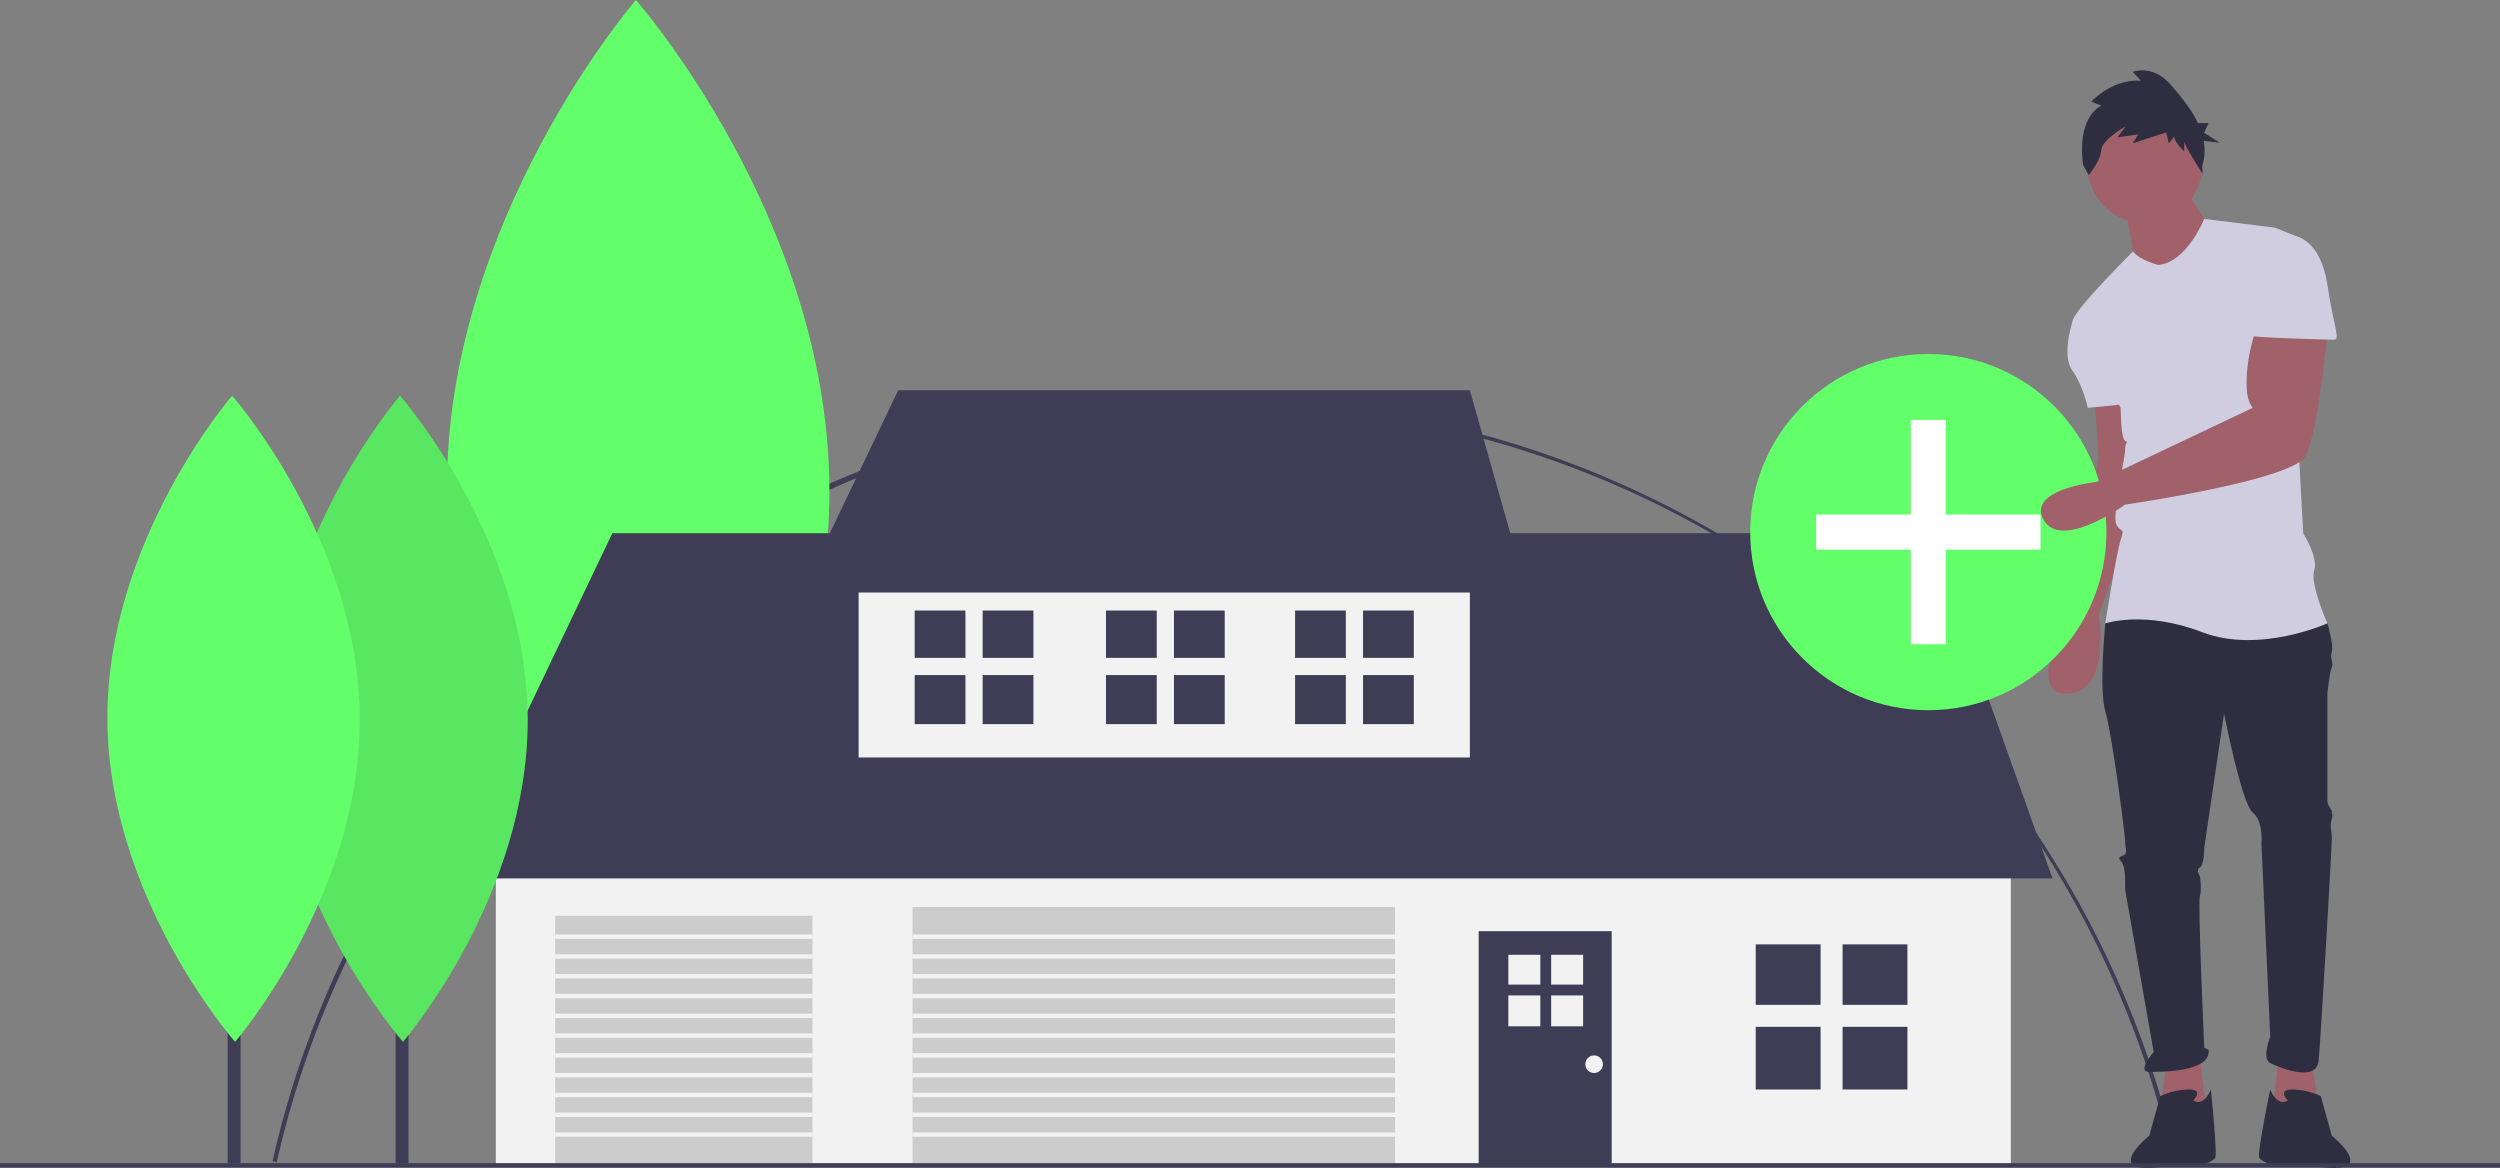 <svg id="a47a0a21-9b01-4fbd-9b4d-87f66ed38e86" data-name="Layer 1" xmlns="http://www.w3.org/2000/svg" width="1137" height="531.168" viewBox="0 0 1137 531.168"><rect x="0" y="0" width="1137" height="531.168" fill="#808080" stroke="none"/><title>buy_house</title><path d="M157.398,712.972l-1.951-.439c21.756-96.751,76.43-184.609,153.951-247.392A444.114,444.114,0,0,1,1021.553,711.352l-1.949.443C973.55,509.586,796.329,368.361,588.634,368.361,383.66,368.361,202.3,513.29,157.398,712.972Z" transform="translate(-31.5 -184.416)" fill="#3f3d56"/><polygon points="1051.5 482.5 1054.5 504.5 1033.5 506.5 1036.5 479.5 1051.5 482.5" fill="#a0616a"/><path d="M984,364.916s2,27,2,28-14,70-14,70-20,38,0,37,14-36,14-36l21-58-9-41Z" transform="translate(-31.5 -184.416)" fill="#a0616a"/><polygon points="985.5 482.5 982.5 504.5 1003.5 506.5 1000.5 479.5 985.5 482.5" fill="#a0616a"/><path d="M994,460.916l-5,7s-3,30,0,40,9,56,9,59,1,5,0,6-4,1-2,3,2,8,2,8v5l13,74s-8,9-2,9,28,0,27-10l-2-1s-3-66-2-69,0-9,0-9-2-3,0-4,2-9,2-9l9-61s8,41,13,45,4,14,4,14l4,88s-4,10,0,12,21,9,22-1,6-97,6-101-1-6,0-9-1-3,0-3-2-3-2-5v-49s1-10,2-12-1-4,0-7-2-13-2-13l-45-12Z" transform="translate(-31.5 -184.416)" fill="#2f2e41"/><path d="M1029,684.916s5-5-2-5a32.549,32.549,0,0,0-13,3l-5,18s-20.5,16.5,2.5,14.5,19.5-.5,19.5-.5,7-2,8-4-2-31-2-31S1034,687.916,1029,684.916Z" transform="translate(-31.5 -184.416)" fill="#2f2e41"/><path d="M1072,684.916s-5-5,2-5a32.549,32.549,0,0,1,13,3l5,18s20.5,16.5-2.5,14.5-22.5-.5-22.5-.5-7-2-8-4,5-31,5-31S1067,687.916,1072,684.916Z" transform="translate(-31.5 -184.416)" fill="#2f2e41"/><rect x="286.141" y="177.432" width="8.903" height="351.653" fill="#3f3d56"/><path d="M408.705,406.662c.567,122.964-85.945,223.048-85.945,223.048s-87.431-99.282-87.998-222.246,85.945-223.048,85.945-223.048S408.138,283.697,408.705,406.662Z" transform="translate(-31.5 -184.416)" fill="#63ff6a"/><rect x="225.5" y="383.5" width="689" height="146" fill="#f2f2f2"/><polygon points="203.5 399.5 278.5 242.5 877.5 242.5 933.5 399.5 203.5 399.5" fill="#3f3d56"/><rect x="390.5" y="252.5" width="278" height="92" fill="#f2f2f2"/><polygon points="408.5 177.5 364.5 269.5 694.5 269.5 668.5 177.5 408.5 177.5" fill="#3f3d56"/><rect x="415" y="412.5" width="219.5" height="117" fill="#ccc"/><rect x="252.5" y="416.5" width="117" height="113" fill="#ccc"/><rect x="672.5" y="423.5" width="60.5" height="106" fill="#3f3d56"/><rect y="529" width="1137" height="2" fill="#3f3d56"/><rect x="179.905" y="297.059" width="5.875" height="232.053" fill="#3f3d56"/><path d="M271.497,511.047c.374,81.143-56.715,147.187-56.715,147.187s-57.695-65.515-58.069-146.658,56.715-147.188,56.715-147.188S271.123,429.904,271.497,511.047Z" transform="translate(-31.5 -184.416)" fill="#63ff6a"/><path d="M271.497,511.047c.374,81.143-56.715,147.187-56.715,147.187s-57.695-65.515-58.069-146.658,56.715-147.188,56.715-147.188S271.123,429.904,271.497,511.047Z" transform="translate(-31.5 -184.416)" opacity="0.1"/><rect x="103.533" y="297.059" width="5.875" height="232.053" fill="#3f3d56"/><path d="M195.125,511.047c.374,81.143-56.715,147.187-56.715,147.187s-57.695-65.515-58.069-146.658,56.715-147.188,56.715-147.188S194.751,429.904,195.125,511.047Z" transform="translate(-31.5 -184.416)" fill="#63ff6a"/><rect x="798.5" y="429.5" width="29.5" height="27.5" fill="#3f3d56"/><rect x="838" y="429.5" width="29.5" height="27.5" fill="#3f3d56"/><rect x="798.5" y="467" width="29.5" height="28.5" fill="#3f3d56"/><rect x="838" y="467" width="29.5" height="28.5" fill="#3f3d56"/><rect x="416" y="277.674" width="23.087" height="21.522" fill="#3f3d56"/><rect x="446.913" y="277.674" width="23.087" height="21.522" fill="#3f3d56"/><rect x="416" y="307.022" width="23.087" height="22.304" fill="#3f3d56"/><rect x="446.913" y="307.022" width="23.087" height="22.304" fill="#3f3d56"/><rect x="589" y="277.674" width="23.087" height="21.522" fill="#3f3d56"/><rect x="619.913" y="277.674" width="23.087" height="21.522" fill="#3f3d56"/><rect x="589" y="307.022" width="23.087" height="22.304" fill="#3f3d56"/><rect x="619.913" y="307.022" width="23.087" height="22.304" fill="#3f3d56"/><rect x="503" y="277.674" width="23.087" height="21.522" fill="#3f3d56"/><rect x="533.913" y="277.674" width="23.087" height="21.522" fill="#3f3d56"/><rect x="503" y="307.022" width="23.087" height="22.304" fill="#3f3d56"/><rect x="533.913" y="307.022" width="23.087" height="22.304" fill="#3f3d56"/><rect x="686" y="434.239" width="14.536" height="13.551" fill="#f2f2f2"/><rect x="705.464" y="434.239" width="14.536" height="13.551" fill="#f2f2f2"/><rect x="686" y="452.717" width="14.536" height="14.043" fill="#f2f2f2"/><rect x="705.464" y="452.717" width="14.536" height="14.043" fill="#f2f2f2"/><circle cx="725" cy="484" r="4" fill="#f2f2f2"/><rect x="415" y="425" width="220" height="2" fill="#f2f2f2"/><rect x="415" y="434" width="220" height="2" fill="#f2f2f2"/><rect x="415" y="443" width="220" height="2" fill="#f2f2f2"/><rect x="415" y="452" width="220" height="2" fill="#f2f2f2"/><rect x="415" y="461" width="220" height="2" fill="#f2f2f2"/><rect x="415" y="470" width="220" height="2" fill="#f2f2f2"/><rect x="415" y="479" width="220" height="2" fill="#f2f2f2"/><rect x="415" y="488" width="220" height="2" fill="#f2f2f2"/><rect x="415" y="497" width="220" height="2" fill="#f2f2f2"/><rect x="415" y="506" width="220" height="2" fill="#f2f2f2"/><rect x="415" y="515" width="220" height="2" fill="#f2f2f2"/><rect x="252.5" y="425" width="117" height="2" fill="#f2f2f2"/><rect x="252.5" y="434" width="117" height="2" fill="#f2f2f2"/><rect x="252.5" y="443" width="117" height="2" fill="#f2f2f2"/><rect x="252.5" y="452" width="117" height="2" fill="#f2f2f2"/><rect x="252.5" y="461" width="117" height="2" fill="#f2f2f2"/><rect x="252.5" y="470" width="117" height="2" fill="#f2f2f2"/><rect x="252.5" y="479" width="117" height="2" fill="#f2f2f2"/><rect x="252.5" y="488" width="117" height="2" fill="#f2f2f2"/><rect x="252.5" y="497" width="117" height="2" fill="#f2f2f2"/><rect x="252.5" y="506" width="117" height="2" fill="#f2f2f2"/><rect x="252.5" y="515" width="117" height="2" fill="#f2f2f2"/><circle cx="877" cy="242" r="81" fill="#63ff6a"/><polygon points="928 234 885 234 885 191 869 191 869 234 826 234 826 250 869 250 869 293 885 293 885 250 928 250 928 234" fill="#fff"/><circle cx="975.5" cy="75.5" r="26" fill="#a0616a"/><path d="M998,278.916s4,20,4,23,17,12,17,12l19-24s-12-17-12-21Z" transform="translate(-31.5 -184.416)" fill="#a0616a"/><path d="M1013,304.916s-8.716-2.32-11.358-6.16c0,0-27.642,27.16-27.642,32.16l22,39s0,14,2,15,0,0,0,4-6,30-4,34,4,1,2,7-7,38-7,38,18-6,44,4,57-4,57-4-8-18-6-24-5-17-5-17l-5-92s7-41,2-43l-10-4L1033.976,283.98S1026,303.916,1013,304.916Z" transform="translate(-31.5 -184.416)" fill="#d0cde1"/><path d="M984,323.916l-10,7s-5,15,0,22,7,17,7,17l20-2Z" transform="translate(-31.5 -184.416)" fill="#d0cde1"/><path d="M1058,332.916s-5.791,14.891-4.581,29.624A15.614,15.614,0,0,0,1056,369.916h0L985.056,403.597S953,406.916,961,420.916s37-7,37-7,76-11,82-22,10-57,10-57Z" transform="translate(-31.5 -184.416)" fill="#a0616a"/><path d="M987.149,232.438l-4.51-1.806s9.43-10.382,22.55-9.479l-3.69-4.063s9.02-3.611,17.22,5.868c4.311,4.983,9.298,10.84,12.407,17.438h4.83l-2.016,4.439,7.055,4.439-7.242-.797a24.561,24.561,0,0,1-.685,11.496l.194,3.508s-8.394-12.987-8.394-14.793v4.514s-4.51-4.062-4.51-6.771l-2.46,3.16-1.23-4.965-15.17,4.965,2.46-4.062-9.43,1.354,3.69-4.965s-10.66,5.868-11.07,10.833-5.74,11.285-5.74,11.285l-2.46-4.514S975.259,239.209,987.149,232.438Z" transform="translate(-31.5 -184.416)" fill="#2f2e41"/><path d="M1061,291.916h15s11,2,14,22,6,25,3,25-39-1-39-2S1061,291.916,1061,291.916Z" transform="translate(-31.5 -184.416)" fill="#d0cde1"/></svg>